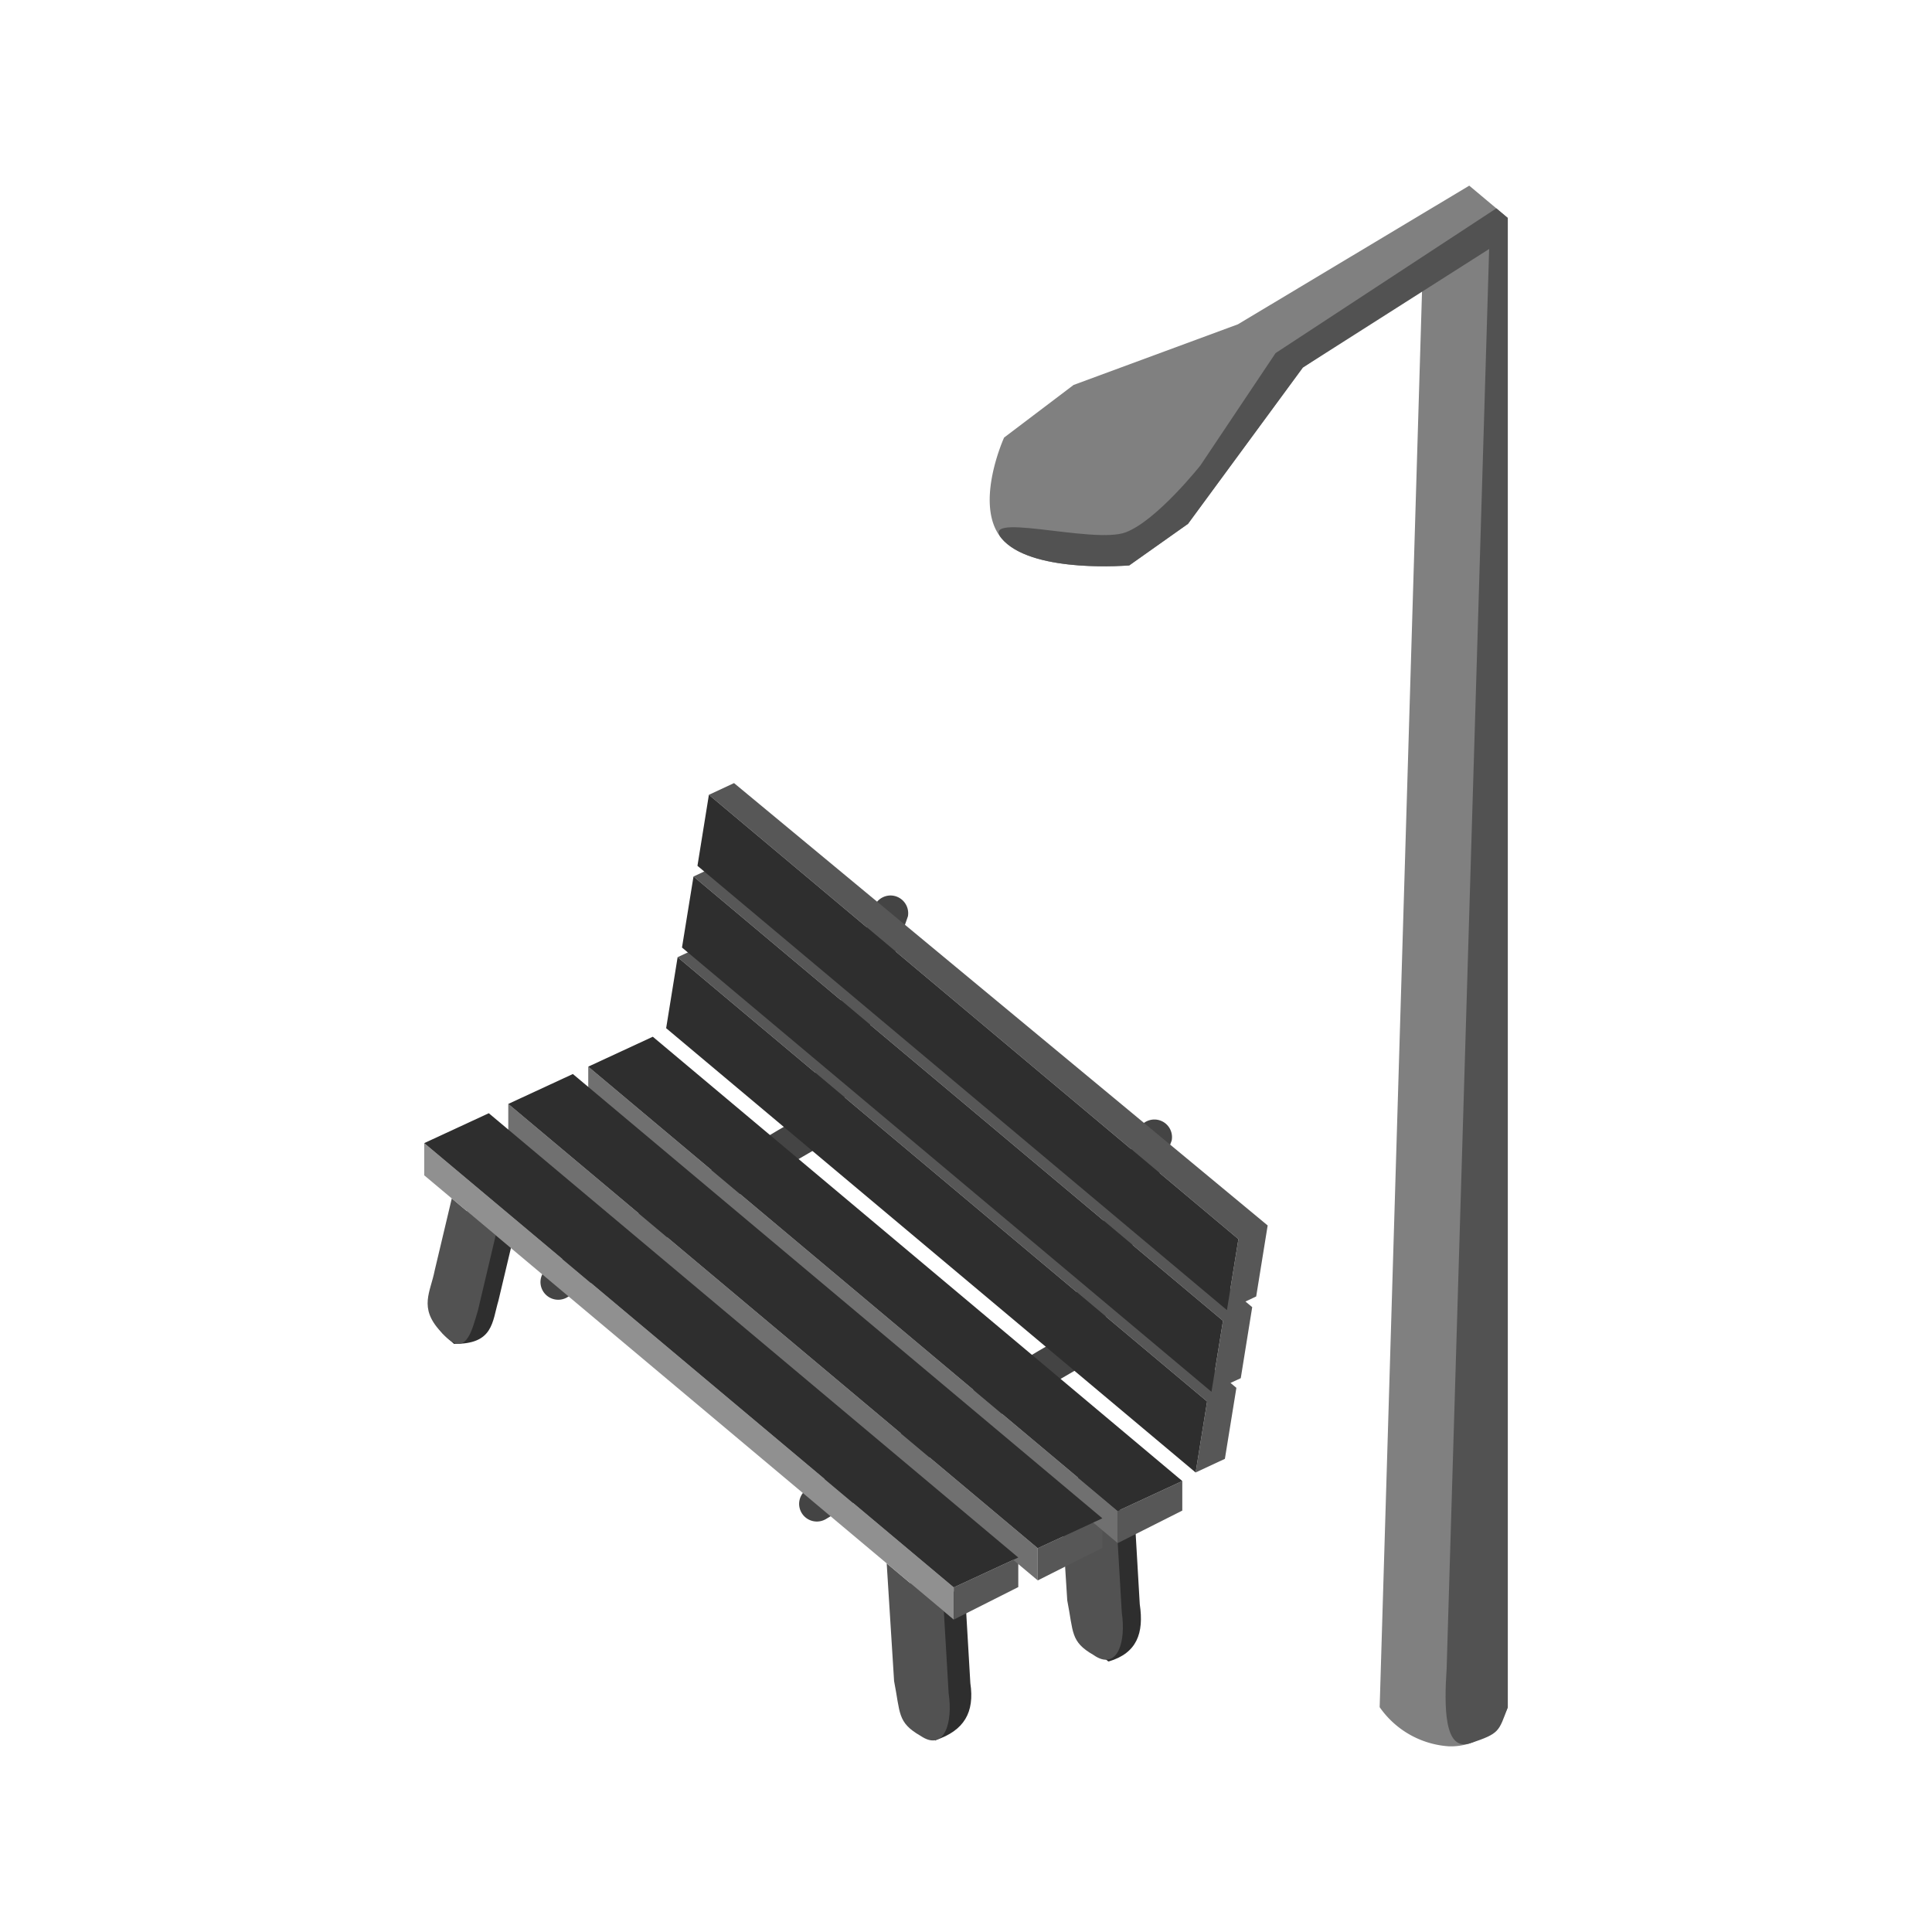 <svg xmlns="http://www.w3.org/2000/svg" xml:space="preserve" fill-rule="evenodd" stroke-linejoin="round" stroke-miterlimit="2" clip-rule="evenodd" viewBox="0 0 64 64">
  <g id="grey">
    <path fill="#808080" d="M49.947 56.56a2.02 2.02 0 0 1-1.95 1.289 3.034 3.034 0 0 1-2.294-1.297L47.11 9.529l-3.952 2.647-3.804 5.177-1.946 1.377s-3.074.267-4.146-.804c-1.073-1.073 0-3.431 0-3.431l2.302-1.743 5.444-2.009 7.663-4.593 1.276 1.07v49.34Z"/>
    <path fill="#525252" d="M49.947 56.56c-.308.8-.255.859-1.242 1.187-.877.291-.864-1.23-.783-2.476L49.33 8.248l-6.172 3.928-3.804 5.177-1.946 1.377s-3.074.267-4.146-.804c-1.073-1.073 2.949.125 4.034-.294 1.033-.398 2.472-2.218 2.472-2.218l2.487-3.717 7.313-4.795.379.318v49.34Z"/>
    <path fill="#2e2e2e" d="M30.985 57.647c-.762-.438-.44-1.236-.648-2.293l-.247-3.901 1.895 1.59.159 2.716c.145.966-.204 1.57-1.159 1.888Zm0 0c.029.019-.032.01 0 0ZM17.1 40.604l-.588 2.479c-.21.706-.163 1.453-1.475 1.433l-.373-.338c-.717-.781.272-1.686.415-2.41l.565-2.385 1.456 1.221Zm20.498 9.821.158 2.716c.145.966-.099 1.619-1.022 1.895-.031.009-.057-.035-.086-.055-.761-.439-.49-1.188-.699-2.245l-.245-3.9 1.894 1.589Z"/>
    <path fill="#525252" d="m16.421 40.921-.586 2.478c-.21.707-.409 1.623-1.171.779l-.08-.085c-.717-.781-.325-1.285-.184-2.009l.566-2.385 1.455 1.222Zm14.845 12.456.159 2.716c.145.966-.138 1.879-.857 1.455l-.087-.054c-.76-.44-.654-.748-.863-1.805l-.245-3.9 1.893 1.588Zm5.736-2.674.159 2.716c.144.966-.138 1.879-.858 1.456l-.086-.056c-.761-.438-.655-.748-.863-1.805l-.247-3.9 1.895 1.589Z"/>
    <path fill="#444" d="M27.349 50.327a.588.588 0 0 1-.877-.507c0-.196.098-.379.261-.487l7.643-4.566.013-.008.682-.397 2.604-6.839a.584.584 0 0 1 1.138.261l-2.66 7.087a.593.593 0 0 1-.276.374l-.894.52-7.634 4.562Zm-8.581-7.34a.588.588 0 0 1-.864-.514c0-.191.093-.37.249-.479l7.642-4.567.014-.007.681-.397 2.447-6.931a.587.587 0 0 1 .563-.428.588.588 0 0 1 .576.69l-2.504 7.177a.585.585 0 0 1-.275.374l-.893.519-7.636 4.563Z"/>
    <path fill="#909090" d="M31.594 53.652 14.053 38.934v-1.067l17.541 14.718v1.067Z"/>
    <path fill="#575757" d="m40.762 45.811.195.163-.381 2.352-.969.452.38-2.352-17.54-14.718.832-.388 16.97 14.066.264-1.633-17.54-14.718.832-.389L40.757 42.7l.267-1.653-17.541-14.718.833-.388 17.677 14.654-.38 2.352-.356.167.224.187-.379 2.353-.34.157Zm-1.597 3.25v.979l-2.139 1.078v-1.066l2.139-.991Zm-2.648 1.235v.979l-2.14 1.078v-1.066l2.14-.991Zm-2.785 1.299v.979l-2.138 1.078v-1.067l2.138-.99Z"/>
    <path fill="#707070" d="M37.026 51.118 19.486 36.4v-1.066l17.54 14.718v1.066Zm-2.649 1.235-17.54-14.718v-1.066l17.54 14.718v1.066Z"/>
    <path fill="#2e2e2e" d="M39.607 48.778 22.067 34.06l.38-2.352 17.54 14.718-.38 2.352Zm.525-2.673-17.54-14.717.381-2.353 17.54 14.718-.381 2.352Zm.512-2.706-17.54-14.718.379-2.352 17.541 14.718-.38 2.352Zm-3.618 6.653-17.54-14.718 2.139-.991 17.54 14.718-2.139.991Zm-2.649 1.235-17.54-14.718 2.14-.991 17.54 14.718-2.14.991Zm-2.783 1.298L14.053 37.867l2.139-.99 17.54 14.718-2.138.99Z"/>
  </g>
</svg>
